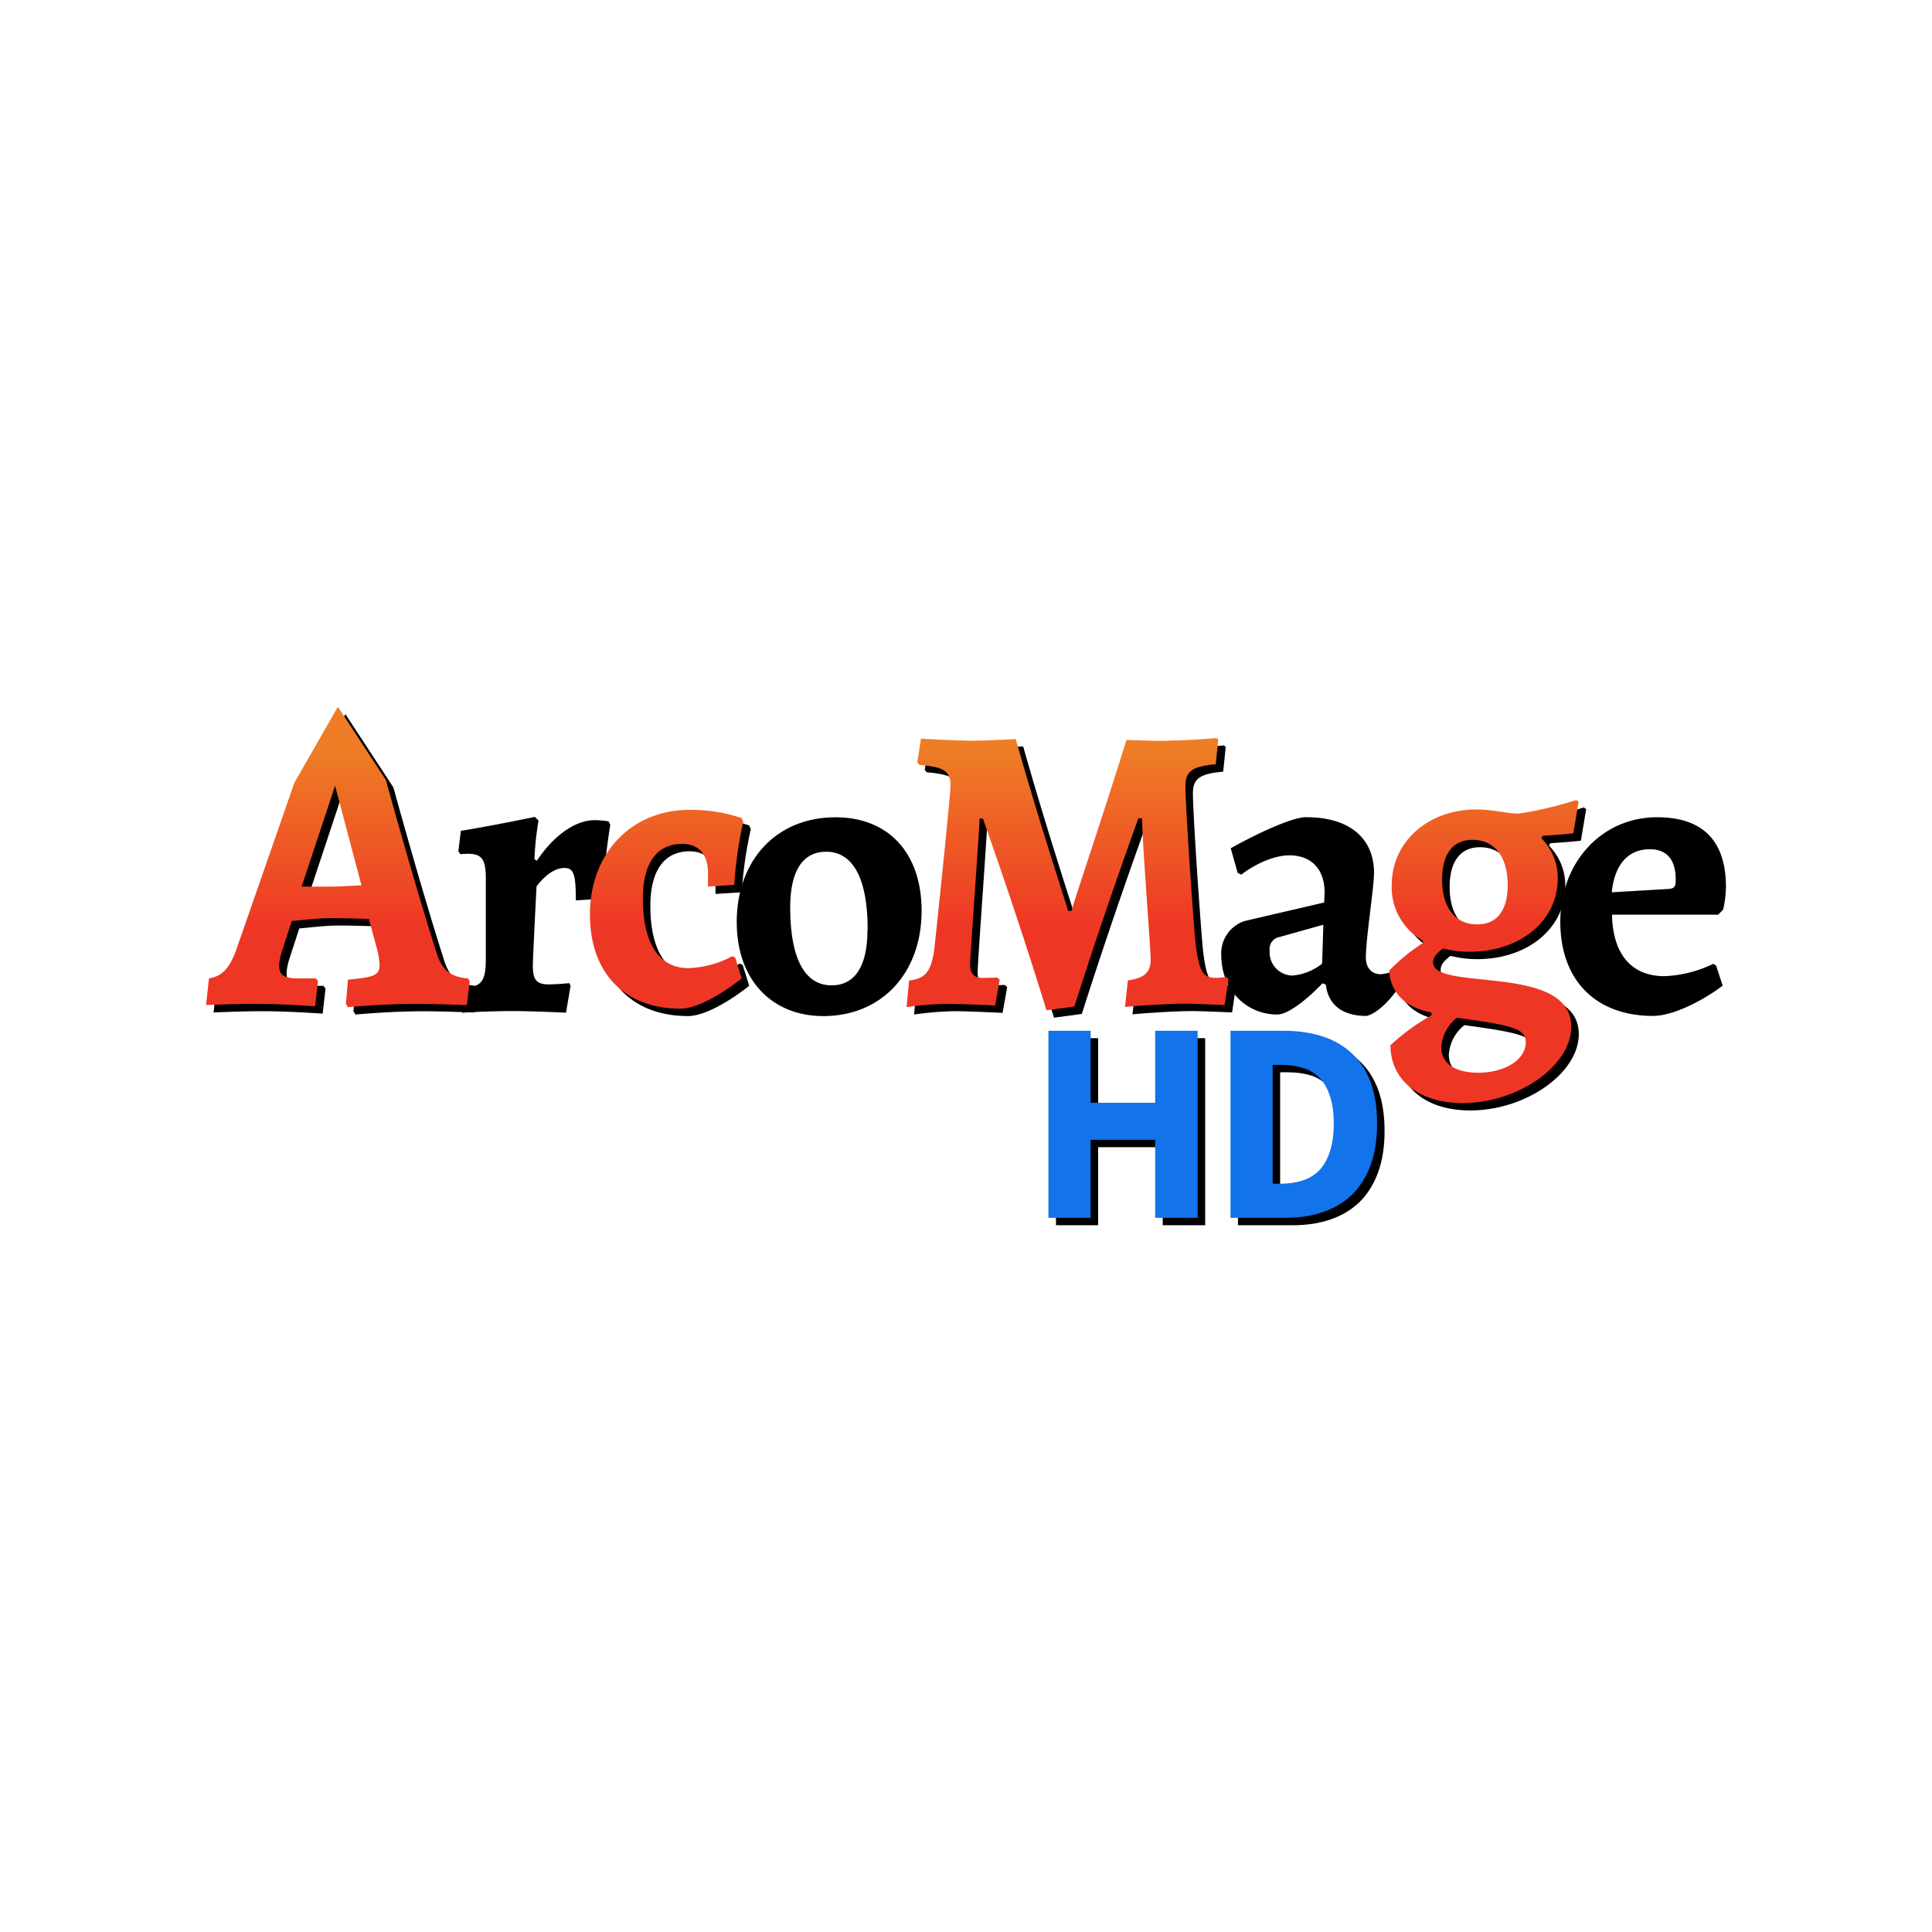 <svg xmlns="http://www.w3.org/2000/svg" xmlns:xlink="http://www.w3.org/1999/xlink" width="268.93" height="268.93" version="1.1" viewBox="0 0 268.93 268.93"><defs><linearGradient id="linearGradient1" x1="133.24" x2="133.24" y1="40.252" y2="8.863" gradientUnits="userSpaceOnUse"><stop offset="0" stop-color="#ee3625"/><stop offset="1" stop-color="#ee7d25"/></linearGradient><linearGradient id="linearGradient914" x1="133.24" x2="133.24" y1="40.252" y2="8.863" gradientTransform="matrix(.793 0 0 .793 27.893 97.585)" gradientUnits="userSpaceOnUse" xlink:href="#linearGradient1"/></defs><title>ArcoMage HD Logo (maskable)</title><g><path d="m146.99 170.55v-26.04h5.871v10.024h8.986v-10.024h5.911v26.04h-5.911v-10.863h-8.986v10.863z"/><path d="m172.32 170.55v-26.04h7.348q2.995 0 5.392 0.759 2.396 0.759 4.114 2.356 1.717 1.558 2.636 3.994 0.919 2.436 0.919 5.791t-0.919 5.831q-0.919 2.476-2.596 4.114-1.677 1.597-4.034 2.396-2.316 0.799-5.192 0.799zm5.871-4.753h1.118q1.677 0 3.035-0.439 1.358-0.439 2.316-1.398 0.959-0.998 1.478-2.596 0.559-1.597 0.559-3.954 0-2.316-0.559-3.874-0.519-1.597-1.478-2.516-0.959-0.959-2.316-1.358-1.358-0.399-3.035-0.399h-1.118z"/><path d="m49.197 140.76 0.285-3.368c3.709-0.341 4.391-0.626 4.391-2.053a10.153 10.153 0 0 0-0.285-1.997l-1.197-4.391c-1.482-0.063-3.884-0.119-5.255-0.119-1.823 0-4.106 0.285-5.477 0.404l-1.427 4.391a8.013 8.013 0 0 0-0.341 1.767c0 1.371 0.682 1.831 2.679 1.831h2.457l0.285 0.396-0.396 3.479s-4.684-0.341-8.338-0.341c-3.075 0-6.848 0.174-6.848 0.174l0.404-3.709c1.767-0.285 2.798-1.316 3.765-3.884l8.124-23.357 6.055-10.573 6.681 10.192s3.796 13.846 6.935 23.666c0.793 2.734 1.878 3.709 4.51 3.963l0.222 0.396-0.396 3.313s-4.51-0.174-6.967-0.174c-4.851 0-9.582 0.46-9.582 0.46zm-6.166-16.319h4.106c1.205 0 3.028-0.119 4.224-0.174l-3.67-13.862"/><path d="m67.624 133.57v-11.357c0-2.568-0.571-3.368-2.449-3.368-0.46 0-1.086 0.056-1.086 0.056l-0.285-0.396 0.341-2.853c4.851-0.793 10.303-1.942 10.303-1.942l0.515 0.515a42.006 42.006 0 0 0-0.571 5.366l0.341 0.222c2.378-3.59 5.421-5.643 7.989-5.643a11.595 11.595 0 0 1 1.997 0.166l0.23 0.46s-0.911 5.706-1.141 10.303l-3.654 0.23c0-3.598-0.285-4.51-1.585-4.51-1.3 0-2.687 0.967-3.884 2.568 0 0-0.515 9.986-0.515 11.017 0 1.997 0.515 2.623 2.227 2.623 1.03 0 2.853-0.174 2.853-0.174l0.174 0.349-0.634 3.765s-4.676-0.23-7.355-0.23c-3.487 0-7.133 0.23-7.133 0.23l0.46-3.479c2.235-0.151 2.861-0.951 2.861-3.915z"/><path d="m83.166 128.31c0-8.504 5.762-14.551 13.862-14.551a22.144 22.144 0 0 1 7.252 1.141l0.23 0.515a56.692 56.692 0 0 0-1.26 8.79l-3.654 0.23v-1.886c0-2.623-1.308-4.05-3.59-4.05-3.543 0-5.477 2.679-5.477 7.593 0 6.277 2.283 9.701 6.34 9.701a14.005 14.005 0 0 0 6.103-1.657l0.404 0.166 0.911 2.917s-5.136 4.216-8.56 4.216c-7.807-0.024-12.562-5.017-12.562-13.125z"/><path d="m102.55 128.37c0-8.671 5.548-14.607 13.751-14.607 7.418 0 11.984 5.025 11.984 13.014 0 8.671-5.548 14.662-13.695 14.662-7.307-0.024-12.039-5.191-12.039-13.069zm18.229 1.03c0-7.244-2.116-10.842-5.77-10.842-3.249 0-5.017 2.623-5.017 7.759 0 7.252 2.108 10.842 5.762 10.842 3.226 0 5.001-2.623 5.001-7.759z"/><path d="m137.85 114.96h-0.452c-0.056 2.061-1.316 19.022-1.316 20.377 0 1.252 0.571 1.823 1.831 1.823l1.934-0.056 0.349 0.285-0.634 3.598c-1.197-0.056-5.017-0.23-6.673-0.23a45.446 45.446 0 0 0-5.651 0.46l0.341-3.709c2.227-0.23 3.028-1.205 3.487-4.113 0.285-2.512 2.283-21.685 2.283-22.984 0-2.053-0.919-2.623-4.343-2.909l-0.285-0.341 0.515-3.313c1.886 0.119 5.596 0.285 7.133 0.285 1.831 0 4.851-0.166 6.055-0.23 3.249 11.476 6.562 21.463 7.3 23.92h0.46c0.682-2.378 4.106-12.388 7.648-23.777 1.141 0 3.17 0.111 4.961 0.111 0.626 0 1.26-0.056 1.767-0.056 1.831 0 5.31-0.285 5.825-0.341l0.23 0.23-0.349 3.424c-3.249 0.285-4.216 0.967-4.216 3.028 0 2.449 0.793 14.662 1.363 21.455 0.46 4.169 0.975 5.247 2.798 5.247 0.626 0 1.427-0.111 1.585-0.111l0.23 0.285-0.515 3.598c-0.69 0-3.765-0.174-5.762-0.174-2.512 0-7.878 0.396-8.108 0.46l0.396-3.709c2.227-0.285 3.17-1.086 3.17-2.853 0-1.767-1.141-15.812-1.197-19.695h-0.515c-2.061 5.706-5.548 15.637-8.908 26.194l-3.876 0.515c-3.416-11.056-6.784-20.844-8.861-26.694z"/><path d="m184.55 137.05-0.46-0.174c-2.283 2.378-4.851 4.343-6.277 4.343-4.446 0-7.815-3.543-7.815-8.274a4.708 4.708 0 0 1 3.313-4.755l11.009-2.568 0.063-1.371c0-3.249-1.831-5.191-4.914-5.191-2.108 0-4.755 1.197-6.673 2.679l-0.515-0.23-0.967-3.424c3.305-1.878 8.496-4.335 10.438-4.335 6.626 0 9.511 3.368 9.511 7.759 0 1.942-1.141 9.194-1.141 11.762 0 1.427 0.793 2.338 2.053 2.338a5.413 5.413 0 0 0 2.734-0.967l0.8 1.228c-1.141 2.053-3.424 5.017-5.477 5.548-3.345 0-5.342-1.514-5.683-4.367zm-0.515-2.909 0.174-5.421-6.111 1.712a1.672 1.672 0 0 0-1.363 1.878 3.234 3.234 0 0 0 3.17 3.487 7.751 7.751 0 0 0 4.129-1.657z"/><path d="m215.83 117.36-0.23 0.341a7.862 7.862 0 0 1 2.283 5.651c0 5.817-5.191 10.161-12.269 10.161a15.336 15.336 0 0 1-3.709-0.46c-0.975 0.745-1.371 1.316-1.371 1.942 0 4.106 19.228 0.056 19.228 8.956 0 5.421-7.355 10.62-15.122 10.62-6.047 0-10.042-3.17-10.042-8.052a30.744 30.744 0 0 1 5.706-4.161v-0.404c-3.598-0.626-5.706-2.734-5.881-5.817a25.941 25.941 0 0 1 4.684-3.828v-0.341a8.536 8.536 0 0 1-4.335-7.704c0-6.047 5.017-10.557 11.809-10.557 2.378 0 4.113 0.571 5.881 0.571a50.375 50.375 0 0 0 7.989-1.886l0.341 0.23-0.737 4.399c-1.435 0.166-3.083 0.285-4.224 0.341zm-14.155 29.444c0 2.227 1.878 3.543 5.136 3.543 3.765 0 6.618-1.831 6.618-4.224 0-1.831-1.482-2.338-9.59-3.424a5.683 5.683 0 0 0-2.164 4.106zm9.241-22.596c0-3.963-1.878-6.277-4.906-6.277-2.734 0-4.224 1.997-4.224 5.548 0 3.884 1.831 6.222 4.851 6.222 2.742 0.04 4.28-1.894 4.28-5.492z"/><path d="m217.19 128.31c0-8.274 5.77-14.551 13.474-14.551 6.34 0 9.582 3.257 9.582 9.701a14.456 14.456 0 0 1-0.396 3.17l-0.682 0.69h-14.781c0.111 5.596 2.79 8.56 7.3 8.56a17.175 17.175 0 0 0 6.792-1.712l0.396 0.23 0.919 2.798c-2.378 1.823-6.681 4.216-9.701 4.216-7.997 0-12.903-4.993-12.903-13.101zm14.979-4.565c0.911-0.056 1.086-0.285 1.086-1.308 0-2.798-1.26-4.224-3.598-4.224-2.964 0-4.906 2.053-5.302 5.992z"/></g><g fill="url(#linearGradient914)"><path d="m48.151 139.73 0.285-3.368c3.709-0.341 4.391-0.626 4.391-2.053a10.153 10.153 0 0 0-0.285-1.997l-1.197-4.391c-1.482-0.063-3.884-0.119-5.255-0.119-1.823 0-4.106 0.285-5.477 0.404l-1.427 4.391a8.013 8.013 0 0 0-0.341 1.767c0 1.371 0.682 1.831 2.679 1.831h2.457l0.285 0.396-0.396 3.479s-4.684-0.341-8.338-0.341c-3.075 0-6.848 0.174-6.848 0.174l0.404-3.709c1.767-0.285 2.798-1.316 3.765-3.884l8.124-23.357 6.055-10.573 6.681 10.192s3.796 13.846 6.935 23.666c0.793 2.734 1.878 3.709 4.51 3.963l0.222 0.396-0.396 3.313s-4.51-0.174-6.967-0.174c-4.851 0-9.582 0.46-9.582 0.46zm-6.166-16.319h4.106c1.205 0 3.028-0.119 4.224-0.174l-3.67-13.862"/><path d="m66.578 132.54v-11.357c0-2.568-0.571-3.368-2.449-3.368-0.46 0-1.086 0.056-1.086 0.056l-0.285-0.396 0.341-2.853c4.851-0.793 10.303-1.942 10.303-1.942l0.515 0.515a42.006 42.006 0 0 0-0.571 5.366l0.341 0.222c2.378-3.59 5.421-5.643 7.989-5.643a11.595 11.595 0 0 1 1.997 0.166l0.23 0.46s-0.911 5.706-1.141 10.303l-3.654 0.23c0-3.598-0.285-4.51-1.585-4.51s-2.687 0.967-3.884 2.568c0 0-0.515 9.986-0.515 11.017 0 1.997 0.515 2.623 2.227 2.623 1.03 0 2.853-0.174 2.853-0.174l0.174 0.349-0.634 3.765s-4.676-0.23-7.355-0.23c-3.487 0-7.133 0.23-7.133 0.23l0.46-3.479c2.235-0.151 2.861-0.951 2.861-3.915z"/><path d="m82.12 127.28c0-8.504 5.762-14.551 13.862-14.551a22.144 22.144 0 0 1 7.252 1.141l0.23 0.515a56.692 56.692 0 0 0-1.26 8.79l-3.654 0.23v-1.886c0-2.623-1.308-4.05-3.59-4.05-3.543 0-5.477 2.679-5.477 7.593 0 6.277 2.283 9.701 6.34 9.701a14.005 14.005 0 0 0 6.103-1.657l0.404 0.166 0.911 2.917s-5.136 4.216-8.56 4.216c-7.807-0.024-12.562-5.017-12.562-13.125z"/><path d="m101.51 127.34c0-8.671 5.548-14.607 13.751-14.607 7.418 0 11.984 5.025 11.984 13.014 0 8.671-5.548 14.662-13.695 14.662-7.307-0.024-12.039-5.191-12.039-13.069zm18.229 1.03c0-7.244-2.116-10.842-5.77-10.842-3.249 0-5.017 2.623-5.017 7.759 0 7.252 2.108 10.842 5.762 10.842 3.226 0 5.001-2.623 5.001-7.759z"/><path d="m136.81 113.93h-0.452c-0.056 2.061-1.316 19.022-1.316 20.377 0 1.252 0.571 1.823 1.831 1.823l1.934-0.056 0.349 0.285-0.634 3.598c-1.197-0.056-5.017-0.23-6.673-0.23a45.446 45.446 0 0 0-5.651 0.46l0.341-3.709c2.227-0.23 3.028-1.205 3.487-4.113 0.285-2.512 2.283-21.685 2.283-22.984 0-2.053-0.919-2.623-4.343-2.909l-0.285-0.341 0.515-3.313c1.886 0.119 5.596 0.285 7.133 0.285 1.831 0 4.851-0.166 6.055-0.23 3.249 11.476 6.562 21.463 7.3 23.92h0.46c0.682-2.378 4.106-12.388 7.648-23.777 1.141 0 3.17 0.111 4.961 0.111 0.626 0 1.26-0.056 1.767-0.056 1.831 0 5.31-0.285 5.825-0.341l0.23 0.23-0.349 3.424c-3.249 0.285-4.216 0.967-4.216 3.028 0 2.449 0.793 14.662 1.363 21.455 0.46 4.169 0.975 5.247 2.798 5.247 0.626 0 1.427-0.111 1.585-0.111l0.23 0.285-0.515 3.598c-0.69 0-3.765-0.174-5.762-0.174-2.512 0-7.878 0.396-8.108 0.46l0.396-3.709c2.227-0.285 3.17-1.086 3.17-2.853 0-1.767-1.141-15.812-1.197-19.695h-0.515c-2.061 5.706-5.548 15.637-8.908 26.194l-3.876 0.515c-3.416-11.056-6.784-20.844-8.861-26.694z"/><path d="m183.5 136.02-0.46-0.174c-2.283 2.378-4.851 4.343-6.277 4.343-4.446 0-7.815-3.543-7.815-8.274a4.708 4.708 0 0 1 3.313-4.755l11.009-2.568 0.063-1.371c0-3.249-1.831-5.191-4.914-5.191-2.108 0-4.755 1.197-6.673 2.679l-0.515-0.23-0.967-3.424c3.305-1.878 8.496-4.335 10.438-4.335 6.626 0 9.511 3.368 9.511 7.759 0 1.942-1.141 9.194-1.141 11.762 0 1.427 0.793 2.338 2.053 2.338a5.413 5.413 0 0 0 2.734-0.967l0.8 1.228c-1.141 2.053-3.424 5.017-5.477 5.548-3.345 0-5.342-1.514-5.683-4.367zm-0.515-2.909 0.174-5.421-6.111 1.712a1.672 1.672 0 0 0-1.363 1.878 3.234 3.234 0 0 0 3.17 3.487 7.751 7.751 0 0 0 4.129-1.657z"/><path d="m214.78 116.33-0.23 0.341a7.862 7.862 0 0 1 2.283 5.651c0 5.817-5.191 10.161-12.269 10.161a15.336 15.336 0 0 1-3.709-0.46c-0.975 0.745-1.371 1.316-1.371 1.942 0 4.106 19.228 0.056 19.228 8.956 0 5.421-7.355 10.62-15.122 10.62-6.047 0-10.042-3.17-10.042-8.052a30.744 30.744 0 0 1 5.706-4.161v-0.404c-3.598-0.626-5.706-2.734-5.881-5.817a25.941 25.941 0 0 1 4.684-3.828v-0.341a8.536 8.536 0 0 1-4.335-7.704c0-6.047 5.017-10.557 11.809-10.557 2.378 0 4.113 0.571 5.881 0.571a50.375 50.375 0 0 0 7.989-1.886l0.341 0.23-0.737 4.399c-1.435 0.166-3.083 0.285-4.224 0.341zm-14.155 29.444c0 2.227 1.878 3.543 5.136 3.543 3.765 0 6.618-1.831 6.618-4.224 0-1.831-1.482-2.338-9.59-3.424a5.683 5.683 0 0 0-2.164 4.106zm9.241-22.596c0-3.963-1.878-6.277-4.906-6.277-2.734 0-4.224 1.997-4.224 5.548 0 3.884 1.831 6.222 4.851 6.222 2.742 0.04 4.28-1.894 4.28-5.492z"/><path d="m216.14 127.28c0-8.274 5.77-14.551 13.474-14.551 6.34 0 9.582 3.257 9.582 9.701a14.456 14.456 0 0 1-0.396 3.17l-0.682 0.69h-14.781c0.111 5.596 2.79 8.56 7.3 8.56a17.175 17.175 0 0 0 6.792-1.712l0.396 0.23 0.919 2.798c-2.378 1.823-6.681 4.216-9.701 4.216-7.997 0-12.903-4.993-12.903-13.101zm14.979-4.565c0.911-0.056 1.086-0.285 1.086-1.308 0-2.798-1.26-4.224-3.598-4.224-2.964 0-4.906 2.053-5.302 5.992z"/></g><path fill="#1273eb" d="m145.94 169.52v-26.04h5.871v10.024h8.986v-10.024h5.911v26.04h-5.911v-10.863h-8.986v10.863z"/><path fill="#1273eb" d="m171.28 169.52v-26.04h7.348q2.995 0 5.392 0.759 2.396 0.759 4.114 2.356 1.717 1.558 2.636 3.994 0.919 2.436 0.919 5.791t-0.919 5.831q-0.919 2.476-2.596 4.114-1.677 1.597-4.034 2.396-2.316 0.799-5.192 0.799zm5.871-4.753h1.118q1.677 0 3.035-0.439t2.316-1.398q0.959-0.998 1.478-2.596 0.559-1.597 0.559-3.954 0-2.316-0.559-3.874-0.519-1.597-1.478-2.516-0.959-0.959-2.316-1.358-1.358-0.399-3.035-0.399h-1.118z"/></svg>